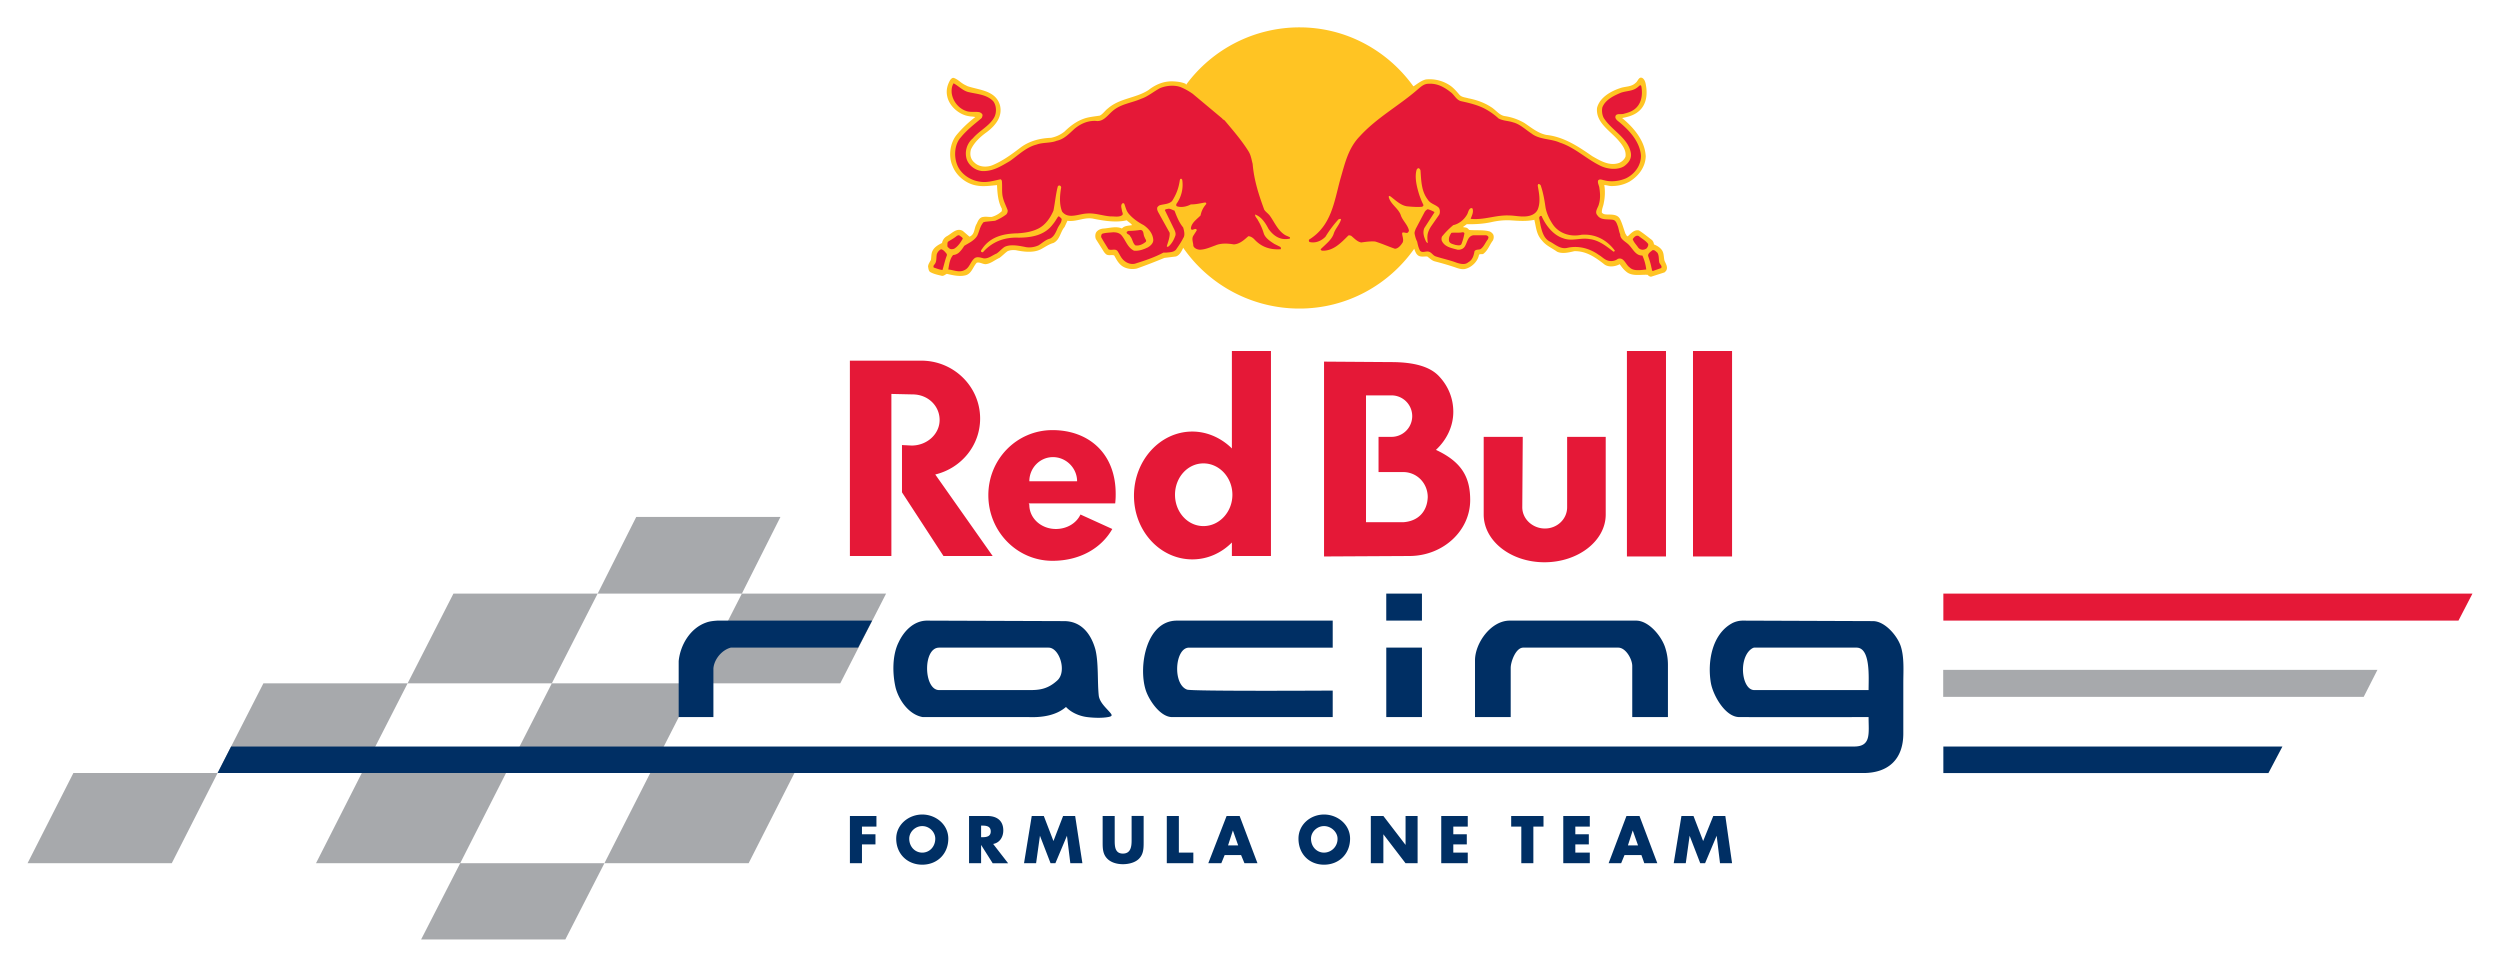 <svg xmlns="http://www.w3.org/2000/svg" width="1024" height="396" version="1.0" viewBox="-1.773 -1.773 161.952 62.639"><path d="M82.406 0a9.12 9.12 0 0 0-7.344 3.719l-.03-.063c-.236-.106-.5-.14-.782-.156-.623-.033-1.158.199-1.625.562-.815.533-1.858.518-2.625 1.188-.178.129-.33.371-.531.469-.259.04-.532.069-.782.125-.58.137-1.063.477-1.5.906-.266.21-.55.341-.875.406-.71.024-1.403.204-1.968.625-.59.451-1.174.881-1.844 1.156-.355.137-.834.118-1.125-.156-.283-.226-.339-.544-.25-.875.21-.451.611-.826 1.031-1.125.558-.42 1.036-1.006.844-1.75-.291-.945-1.317-.96-2.094-1.219l-.187-.093c-.29-.154-.389-.317-.688-.438-.114-.04-.185.053-.25.125-.194.339-.285.69-.187 1.094.136.606.753 1.152 1.375 1.25.137.032.298.022.437.062a7.4 7.4 0 0 0-1.187 1.125c-.462.543-.573 1.425-.282 2.063.25.637.893 1.145 1.563 1.25.429.08.901.009 1.312-.031.024.541.07 1.087.313 1.531v.156a1.53 1.53 0 0 1-.656.375c-.17.016-.363-.032-.532 0-.25.016-.348.236-.437.438-.193.298-.098.681-.469.843l-.437-.375c-.397-.226-.717.174-1.032.344a.63.63 0 0 0-.312.438c-.241.121-.504.265-.625.531-.08.161-.063.385-.094.562-.072.145-.179.27-.187.438.025.114.028.255.125.344.235.137.49.186.75.25.137.032.23-.077.343-.125.372.088.832.198 1.22.093.387-.105.475-.555.718-.812.194-.056.367.085.562.094.34-.025.608-.277.907-.407.185-.128.353-.316.531-.437.177-.073.329-.079.531-.063.5.105 1.149.188 1.625-.062.266-.138.514-.326.813-.406.427-.21.445-.724.718-1.032l.188-.406c.597.089 1.113-.27 1.719-.125.653.13 1.446.255 2.125.094.12.121.255.182.343.312-.233.048-.486.025-.656.22-.355-.163-.776-.033-1.156 0-.201.008-.426.087-.531.28a.55.55 0 0 0 0 .407l.531.843c.072.082.13.172.25.188.121.032.285-.026.406.031.121.218.235.448.438.625.258.226.676.3 1.031.219a38 38 0 0 0 1.781-.688l.75-.093c.243-.082.371-.353.469-.563a9.16 9.16 0 0 0 7.531 3.938c3.076 0 5.79-1.539 7.438-3.875.01.026.023.072.031.093.034.085.092.223.156.282.161.193.44.116.656.125.145.105.3.263.47.312.5.129.983.268 1.468.438.154.047.33.095.5.062.412-.089.81-.456.906-.875.016-.154.231-.036.313-.125.282-.226.383-.569.593-.844a.47.47 0 0 0 .032-.375.47.47 0 0 0-.25-.218c-.404-.113-.884-.053-1.313-.094l-.094-.094c-.088-.081-.198-.061-.312-.094l.25-.187c.525.015 1.07-.02 1.562-.125.388-.09.79-.141 1.22-.125.515.032 1.067.083 1.593-.031.12.493.129.947.5 1.343.267.34.645.485.969.72.338.162.777.05 1.125-.032.784-.016 1.38.414 1.969.875.282.185.693.121.968-.031.121.168.238.331.406.468.373.34.93.194 1.407.22a.3.3 0 0 0 .219.124l.874-.281.094-.094c.154-.226-.012-.461-.094-.656-.048-.169-.038-.354-.093-.531-.081-.267-.351-.434-.594-.532a.46.46 0 0 0-.125-.28c-.275-.21-.552-.44-.844-.626-.306-.064-.509.181-.719.375-.08.024-.107-.107-.156-.156-.114-.299-.197-.637-.344-.938-.16-.322-.497-.305-.812-.312-.138 0-.286-.011-.375-.125-.016-.226.101-.43.125-.625.081-.364.096-.826.031-1.156.154 0 .276.055.438.062.428.008.831-.087 1.187-.281.605-.364 1.046-.954 1.063-1.656a2.5 2.5 0 0 0-.281-1c-.283-.558-.748-1.058-1.25-1.469.325-.065.624-.135.906-.313.597-.378.745-1.024.656-1.687-.032-.21-.056-.465-.25-.594-.235-.114-.285.215-.437.313-.267.273-.67.222-1 .343-.598.194-1.33.604-1.5 1.282-.097.936.825 1.463 1.374 2.093.267.308.527.643.47 1.063-.064.177-.228.326-.407.406-.638.226-1.225-.137-1.75-.437-.896-.622-1.838-1.254-2.969-1.375-.54-.105-.977-.475-1.437-.782a3.6 3.6 0 0 0-1.25-.437c-.364-.048-.592-.409-.907-.594-.45-.291-.935-.457-1.468-.562-.185-.057-.418-.065-.563-.219-.186-.218-.366-.433-.594-.594a2.37 2.37 0 0 0-1.593-.406c-.292.072-.515.26-.782.437-.006.005-.025-.004-.03 0C88.128 1.516 85.45 0 82.405 0" style="fill:#ffc423;fill-opacity:1;fill-rule:nonzero;stroke:none"/><path d="m39.438 31.719-2.5 4.968h9.343l2.5-4.968zm6.843 4.968L43.313 42.5h9.343l2.969-5.813zM43.313 42.5h-9.344L31 48.312h9.344zm-2.97 5.812-2.968 5.844h9.344l2.968-5.844zm-2.968 5.844h-9.344L25.5 59.094h9.344zm-9.344 0L31 48.312h-9.344l-2.968 5.844zm-6.375-5.844 2.969-5.812h-9.344l-2.969 5.812zm-9.343 0H2.969L0 54.156h9.344zM24.624 42.5h9.344l2.968-5.813h-9.343zM151.359 43.379h-27.244v-1.753h28.136z" style="fill:#a7a9ac;fill-opacity:1;fill-rule:nonzero;stroke:none"/><path d="M60 3.625c-.121.185-.141.399-.125.625.065.509.422.979.906 1.156.283.121.616.03.906.094.082.034.18.099.188.187-.016.08-.021.162-.094.22-.452.378-.934.75-1.312 1.218-.404.436-.46 1.2-.25 1.75.233.63.87 1.044 1.5 1.125.46.072.893-.068 1.312-.156.056 0 .07.061.094.093.041.372-.017.724.062 1.063.073.315.2.536.313.844a.33.33 0 0 1-.094.281 3.3 3.3 0 0 1-.719.406l-.625.063-.125.031c-.235.275-.26.569-.406.875-.195.322-.545.47-.844.656a2 2 0 0 1-.343.438.65.65 0 0 1-.375.156c-.219.251-.255.597-.313.937.355.032.717.227 1.063.032.3-.137.367-.502.593-.719.18-.194.448-.071.657-.031.316.016.546-.208.812-.313.186-.121.338-.316.531-.437.372-.178.893-.074 1.282 0 .306.08.64.027.906-.094.25-.154.466-.373.75-.438.25-.128.364-.39.469-.625.08-.217.296-.406.281-.656-.065-.056-.121-.164-.219-.156-.121.17-.206.339-.344.5-.532.727-1.393.875-2.25.875-.88-.033-1.674.25-2.28.937-.04.024-.093.002-.126-.03-.024-.097.054-.147.094-.22.541-.766 1.392-.952 2.281-.968.485-.032.933-.103 1.344-.313.46-.234.775-.704.969-1.156.103-.509.152-1.078.281-1.563.016-.047.084-.078.125-.062.049.009.094.067.094.125-.089.5-.132 1.079.062 1.562.388.51 1.069.15 1.594.125.549-.048 1.039.155 1.562.188.26-.009.548.068.75-.094.057-.089-.015-.184-.03-.281-.017-.145-.107-.349.03-.469.042-.034.093-.01.125.031.073.202.12.417.25.594.26.331.645.596 1 .781.34.234.602.557.625.97 0 .21-.182.37-.343.468-.275.136-.584.251-.907.219-.427-.21-.53-.67-.812-1-.145-.163-.376-.204-.594-.188-.234.025-.446.022-.656.094-.056.049-.07.146-.063.219.147.266.308.515.47.781.185.114.43-.076.593.125.137.21.227.464.437.625.202.177.515.269.782.156.597-.186 1.192-.389 1.75-.687h.187c.226-.025.464-.018.625-.188.178-.257.331-.475.469-.75.137-.185.056-.486 0-.687-.275-.34-.416-.707-.563-1.094-.137-.04-.25-.133-.406-.125-.071.032-.177.012-.219.094l.625 1.281c.04.096.088.215.063.344-.089.267-.22.525-.438.718-.04.025-.092.057-.125 0 .074-.275.204-.56.188-.875l-.625-1.125c-.073-.153-.195-.29-.188-.468 0-.08.092-.155.157-.188.273-.089.601-.062.812-.281.274-.429.426-.835.5-1.344.016-.032.015-.093.063-.094.05-.016.07.038.093.063a2.12 2.12 0 0 1-.375 1.562c-.016.057-.032.115.032.157.307.096.647.012.906-.125.331.007.637-.078.937-.125.032.015.063.061.063.093-.201.227-.319.46-.375.75-.243.25-.6.48-.625.844.04.178.207.015.312.031.05.008.063.047.063.094l-.219.344c-.129.21 0 .455 0 .656.056.161.269.25.438.25.363-.016.677-.167 1-.281.356-.153.798-.128 1.187-.063.379-.023.655-.28.938-.53.153 0 .301.104.406.218.436.467.992.674 1.687.625.04-.04.018-.124-.03-.156l-.376-.188c-.267-.17-.597-.389-.687-.687a3.7 3.7 0 0 0-.375-.844c-.057-.129-.188-.214-.188-.375.42.145.681.566.875.937.306.428.745.763 1.375.625a.08.08 0 0 0 0-.093l-.281-.125c-.485-.284-.701-.83-1-1.25-.105-.154-.278-.253-.375-.407-.346-.945-.661-1.887-.75-2.968-.073-.268-.105-.532-.25-.782-.436-.71-1.013-1.376-1.563-2.03-.047-.048-.132-.062-.156-.126L75.5 4.312a4 4 0 0 0-.781-.437c-.403-.154-.949-.106-1.344.062-.413.218-.783.543-1.219.688-.63.282-1.334.327-1.875.812-.315.274-.594.698-1.062.625-.525-.025-.979.177-1.375.5-.355.323-.697.693-1.157.782-.403.17-.9.096-1.312.25-.654.161-1.163.667-1.719 1.062-.557.324-1.086.673-1.781.656-.453-.03-.886-.345-1.031-.78a1.29 1.29 0 0 1 .406-1.345c.412-.492 1.051-.778 1.375-1.343.169-.298.164-.779-.063-1.063-.427-.444-1.067-.457-1.625-.594-.355-.097-.622-.393-.937-.562m30.719.031c-.243.015-.439.183-.625.344-1.235 1.082-2.652 1.826-3.782 3.062-.76.783-.966 1.79-1.25 2.75-.402 1.454-.57 3.042-2.03 3.938-.026.04-.018.124.03.156.388.098.774-.077 1.032-.344a7.4 7.4 0 0 1 .843-1.125l.094-.03c.04.007.079.004.063.062-.098.322-.372.582-.469.906-.129.387-.521.678-.844 1 0 .041.054.086.094.094.711.032 1.21-.493 1.687-.969.048-.048.123-.016.188 0 .21.161.382.381.656.437.293-.04.6-.087.906-.062.428.129.853.323 1.282.469.217-.009.387-.229.5-.407.09-.21-.047-.423-.032-.625.105-.065.232.032.344 0 .049-.032.094-.098.094-.156-.08-.371-.426-.653-.531-1-.162-.445-.684-.711-.782-1.187.025-.033.053-.064.094-.032.346.25.666.593 1.094.657.324.032.646.056.969.031.048-.015.11-.069.093-.125a5 5 0 0 1-.343-.906c-.113-.397-.224-.939-.094-1.375.024-.033.076-.11.125-.094.065.016.117.1.125.156.049.686.056 1.334.469 1.875.177.283.5.314.718.531.08.114.088.31.032.438l-.5.719c-.114.161-.21.355-.25.531-.042.202-.017.4 0 .594-.033.016-.062-.047-.094-.063-.129-.266-.263-.591-.125-.906l.625-.969.031-.062a1.8 1.8 0 0 0-.437-.188.5.5 0 0 0-.188.156l-.594 1.125c-.04.13-.095.207-.062.344.032.161.082.332.156.469.048.226.084.392.188.594.153.17.368.013.562.062s.274.257.469.313c.436.145.907.236 1.344.406.226.072.547.155.75-.031.282-.153.357-.437.406-.719.089-.121.245-.085.375-.125.241-.161.322-.439.5-.656l.031-.125c-.024-.073-.09-.102-.156-.125h-.813c-.38.047-.4.46-.562.718-.09.162-.283.235-.469.22-.386-.106-.854-.175-1.031-.595-.024-.105-.019-.24.062-.312a5 5 0 0 1 .688-.688c.355-.073.689-.34.875-.656.096-.137.087-.332.25-.437.047-.009.094-.018.125.031.074.234-.053.455-.125.656.88.089 1.612-.251 2.469-.219.362 0 .706.087 1.062.063.354-.016.731-.159.844-.531.162-.477.049-1.018-.031-1.469l.031-.094c.056-.031.115.03.156.063.153.427.248.938.313 1.406.065.412.242.777.468 1.125.412.614 1.157.841 1.876.687.872-.065 1.622.314 2.156 1.032-.018.032-.054.071-.094.062-.461-.355-.941-.74-1.531-.812-.621-.113-1.169.172-1.75-.063-.638-.209-1.125-.856-1.375-1.437h-.063c-.049.007-.085.076-.094.125l.094.5c.095.403.22.877.656 1.062.34.203.674.488 1.094.375.735-.161 1.465.058 2.031.469.186.105.33.271.532.344.219.088.51.052.687-.094.411-.136.499.376.781.562.25.242.677.165 1.063.125a3 3 0 0 0-.25-.906c-.411.024-.603-.399-.844-.656-.202-.235-.601-.371-.594-.719-.072-.137-.09-.354-.156-.531-.056-.145-.119-.374-.312-.406-.348-.057-.781.041-1-.282-.226-.242.052-.516.094-.75.096-.298.08-.693.03-1-.008-.177-.126-.322-.093-.5.081-.153.285-.047.406-.03.453.128.995.052 1.406-.126.567-.274.993-.846.97-1.5-.082-.849-.69-1.545-1.344-2.094-.122-.105-.273-.19-.313-.343-.016-.332.377-.17.563-.25.226-.057.438-.122.624-.25.493-.332.598-.935.5-1.5-.014-.049-.02-.094-.093-.094-.09.074-.169.155-.281.219-.316.186-.732.15-1.063.312-.411.178-.916.438-1.094.906-.047.234-.011.494.094.688.5.791 1.58 1.296 1.75 2.25.065.387-.139.656-.437.875-.453.274-1.143.18-1.594-.063-.873-.436-1.625-1.168-2.563-1.468-.589-.267-1.319-.183-1.844-.594-.395-.259-.742-.606-1.187-.719-.306-.105-.655-.096-.938-.25a4.3 4.3 0 0 0-.937-.656c-.469-.235-.983-.355-1.5-.469-.306-.072-.437-.425-.688-.594-.428-.338-.886-.58-1.468-.53m-18.625 9.469c-.259.04-.524.062-.782.062l-.093.063c-.049.152.178.144.218.281.162.178.158.456.344.594.243.04.47-.074.656-.219.105-.089-.046-.207-.062-.312-.105-.154-.023-.461-.281-.469m20.843.156c-.217.041-.468-.001-.687.031-.096.145-.18.307-.156.5.023.203.261.224.406.282.137.016.334.083.406-.063.08-.21.155-.461.188-.687-.017-.064-.092-.079-.157-.063m-32.625.188c-.03.005-.065.023-.093.031-.179.154-.369.254-.563.375-.081.056-.046.192-.062.281 0 .081.107.139.156.188.089.04.185.031.281 0 .251-.147.434-.422.563-.657-.024-.088-.115-.122-.188-.187-.024-.02-.062-.036-.094-.031m43.97.031c-.12.004-.221.128-.282.219.056.193.224.353.344.531a.36.36 0 0 0 .281.156.42.42 0 0 0 .281-.094c.056-.072.118-.176.094-.28-.154-.21-.401-.34-.594-.5-.04-.035-.085-.033-.125-.032m-45.095.875a.55.55 0 0 0-.28.344c-.04.258.014.501-.188.687-.008.049-.049.108 0 .156.177.057.345.133.562.157.098-.315.169-.663.281-.938v-.094c-.096-.12-.213-.28-.375-.312m46.094.062c-.112.097-.306.206-.281.375.097.29.162.483.219.782.032.056.005.187.094.187l.53-.187c.09-.145-.092-.238-.124-.375-.04-.185-.004-.457-.125-.625-.105-.082-.175-.189-.313-.157m-27.25 6.532v6.312c-.671-.665-1.586-1.093-2.562-1.094-2.09 0-3.782 1.87-3.782 4.157s1.692 4.125 3.782 4.125c.987 0 1.889-.415 2.562-1.094v.875h2.531V20.969zm25.594 0V34.28h2.531V20.97zm4.281 0V34.28h2.531V20.97zm-54.625.625V34.25h2.688v-10.5l1.375.031c.995 0 1.75.741 1.75 1.656 0 .917-.818 1.657-1.813 1.657l-.625-.032v3.063l2.688 4.125h3.187l-3.719-5.281c1.668-.4 2.907-1.865 2.907-3.625 0-2.068-1.705-3.75-3.813-3.75h-4.625M84 21.656v12.625l5.594-.031c2.14-.035 3.875-1.641 3.875-3.625 0-1.443-.513-2.458-2.219-3.25.692-.646 1.125-1.517 1.125-2.469 0-.862-.325-1.659-.906-2.281-.604-.664-1.682-.938-3.125-.938zm2.719 2.188h1.687a1.344 1.344 0 0 1 0 2.687h-.875v2.281h1.594c.899 0 1.594.725 1.594 1.625-.033.93-.618 1.564-1.594 1.625h-2.406zm-20.313 2.25c-2.31 0-4.156 1.881-4.156 4.218 0 2.34 1.848 4.25 4.156 4.25 1.764 0 3.167-.812 3.875-2.062l-2.062-.938c-.263.567-.882.938-1.594.938-.951 0-1.719-.691-1.719-1.563 0-.056-.037-.038-.031-.093h5.594c.017-.174.032-.35.031-.532.039-2.738-1.784-4.218-4.094-4.218m27.938.437v5.031c0 1.71 1.755 3.094 3.937 3.094s3.969-1.385 3.969-3.094v-5.03h-2.5v4.562c0 .76-.639 1.375-1.438 1.375s-1.468-.615-1.468-1.375l.031-4.563zm-27.907 1.313c.854 0 1.563.71 1.563 1.562h-3.094c0-.852.676-1.562 1.531-1.562m9.75.406c1.027 0 1.875.909 1.875 2.031s-.848 2.031-1.875 2.031c-1.025 0-1.843-.908-1.843-2.03 0-1.123.818-2.032 1.843-2.032m47.938 8.437v1.75H157.5l.906-1.75c-14.93.002-34.281 0-34.281 0" style="fill:#e51837;fill-opacity:1;fill-rule:nonzero;stroke:none"/><path d="M88.031 36.687v1.75h2.313v-1.75zm-43.344 1.75c-.247.018-.503.043-.718.125-1.039.363-1.681 1.46-1.782 2.5v3.625h2.25v-3.156c.05-.594.55-1.195 1.126-1.344h8.25l.906-1.75zm13.563 0c-.831.018-1.468.663-1.813 1.407-.422.841-.406 2.061-.187 2.968.235.842.887 1.727 1.75 1.875h6.875c.875.033 1.779-.11 2.406-.656.33.363.88.597 1.375.656.464.057.969.066 1.344 0 .326-.056.275-.138.094-.343-.264-.297-.622-.619-.688-1.032-.099-.907-.004-2.124-.219-3-.263-.957-.875-1.843-2.03-1.843zm16.219 0c-1.983 0-2.502 2.938-2.032 4.47.21.685.954 1.78 1.72 1.78h10.405V42.97s-9.12.055-9.437-.063c-.954-.351-.787-2.719.125-2.719h9.312v-1.75zm21.562 0c-1.21-.002-2.241 1.44-2.25 2.563v3.687h2.313V41.5c0-.393.326-1.313.812-1.313h6.156c.492 0 .907.753.907 1.188v3.312h2.312v-3.375c0-.407-.059-.77-.187-1.156-.239-.715-1.049-1.716-1.875-1.719zm15.094 0c-.241 0-.51.068-.719.188-1.286.73-1.571 2.511-1.344 3.844.134.781.918 2.217 1.844 2.218 2.916.007 8.375 0 8.375 0 0 1.057.183 1.907-.937 1.907H13.188l-.876 1.718h106.626c1.627 0 2.593-.897 2.593-2.562v-3.281c0-.755.068-1.617-.156-2.344-.21-.683-1.031-1.656-1.812-1.656zm-52.063 1.75h7.094c.693 0 1.204 1.54.563 2.125-.583.535-1.104.625-1.75.625h-5.907c-1.01 0-1.07-2.75 0-2.75m28.97 0v4.5h2.312v-4.5zm23.843 0h6.625c.924 0 .781 1.957.781 2.75h-7.406c-.761 0-1.031-1.82-.312-2.562.063-.066.218-.188.312-.188m12.25 6.407v1.718h21.063l.906-1.718zM57.969 51c-.872 0-1.688.642-1.688 1.563 0 .984.716 1.687 1.688 1.687s1.687-.703 1.687-1.687c0-.92-.815-1.563-1.687-1.563M84 51c-.871 0-1.656.642-1.656 1.563 0 .984.685 1.687 1.656 1.687.972 0 1.687-.703 1.687-1.687 0-.92-.815-1.563-1.687-1.563m-30.719.094v3.062h.781v-1.218h.875v-.657h-.875v-.5H55v-.687zm7.719 0v3.062h.781V52.97l.75 1.187h1l-.969-1.25c.43-.076.657-.456.657-.875 0-.65-.434-.937-1.032-.937zm4.062 0-.5 3.062h.782l.25-1.781.687 1.781h.313l.75-1.781.218 1.781h.782l-.469-3.062h-.781l-.625 1.625-.625-1.625zm4.594 0v1.718c0 .392.011.77.313 1.063.252.25.646.344 1 .344.353 0 .777-.094 1.031-.344.301-.294.312-.671.312-1.062v-1.72h-.78v1.594c0 .396-.058.844-.563.844-.507 0-.532-.448-.532-.843v-1.594zm4.156 0v3.062h1.72v-.687h-.938v-2.375zm3.875 0L76.5 54.156h.844l.218-.531h1.063l.219.531h.843l-1.156-3.062zm9.344 0v3.062h.813v-1.875l1.437 1.875h.781v-3.062h-.78v1.875l-1.438-1.875zm4.563 0v3.062h1.718v-.687h-.937v-.532h.875v-.656h-.875v-.5h.937v-.687zm4.531 0v.687h.656v2.375h.781v-2.375h.657v-.687zm3.375 0v3.062h1.719v-.687h-.938v-.532h.875v-.656h-.875v-.5h.938v-.687zm4.094 0-1.156 3.062h.812l.219-.531h1.094l.187.531h.844l-1.156-3.062zm3.562 0-.5 3.062h.781l.25-1.781.688 1.781h.313l.75-1.781.218 1.781h.781L110 51.094h-.781l-.656 1.625-.626-1.625zm-45.375.625h.094c.256 0 .531.044.531.375s-.275.375-.531.375h-.094zm-3.812.031c.47 0 .843.394.843.813 0 .523-.373.906-.843.906s-.844-.383-.844-.907c0-.418.374-.812.844-.812m26.031 0c.47 0 .875.394.875.813a.885.885 0 0 1-.875.906c-.47 0-.844-.383-.844-.907 0-.418.374-.812.844-.812m-5.906.281.343.969h-.656zm25.906 0 .344.969h-.656z" style="fill:#002f64;fill-opacity:1;fill-rule:nonzero;stroke:none"/></svg>